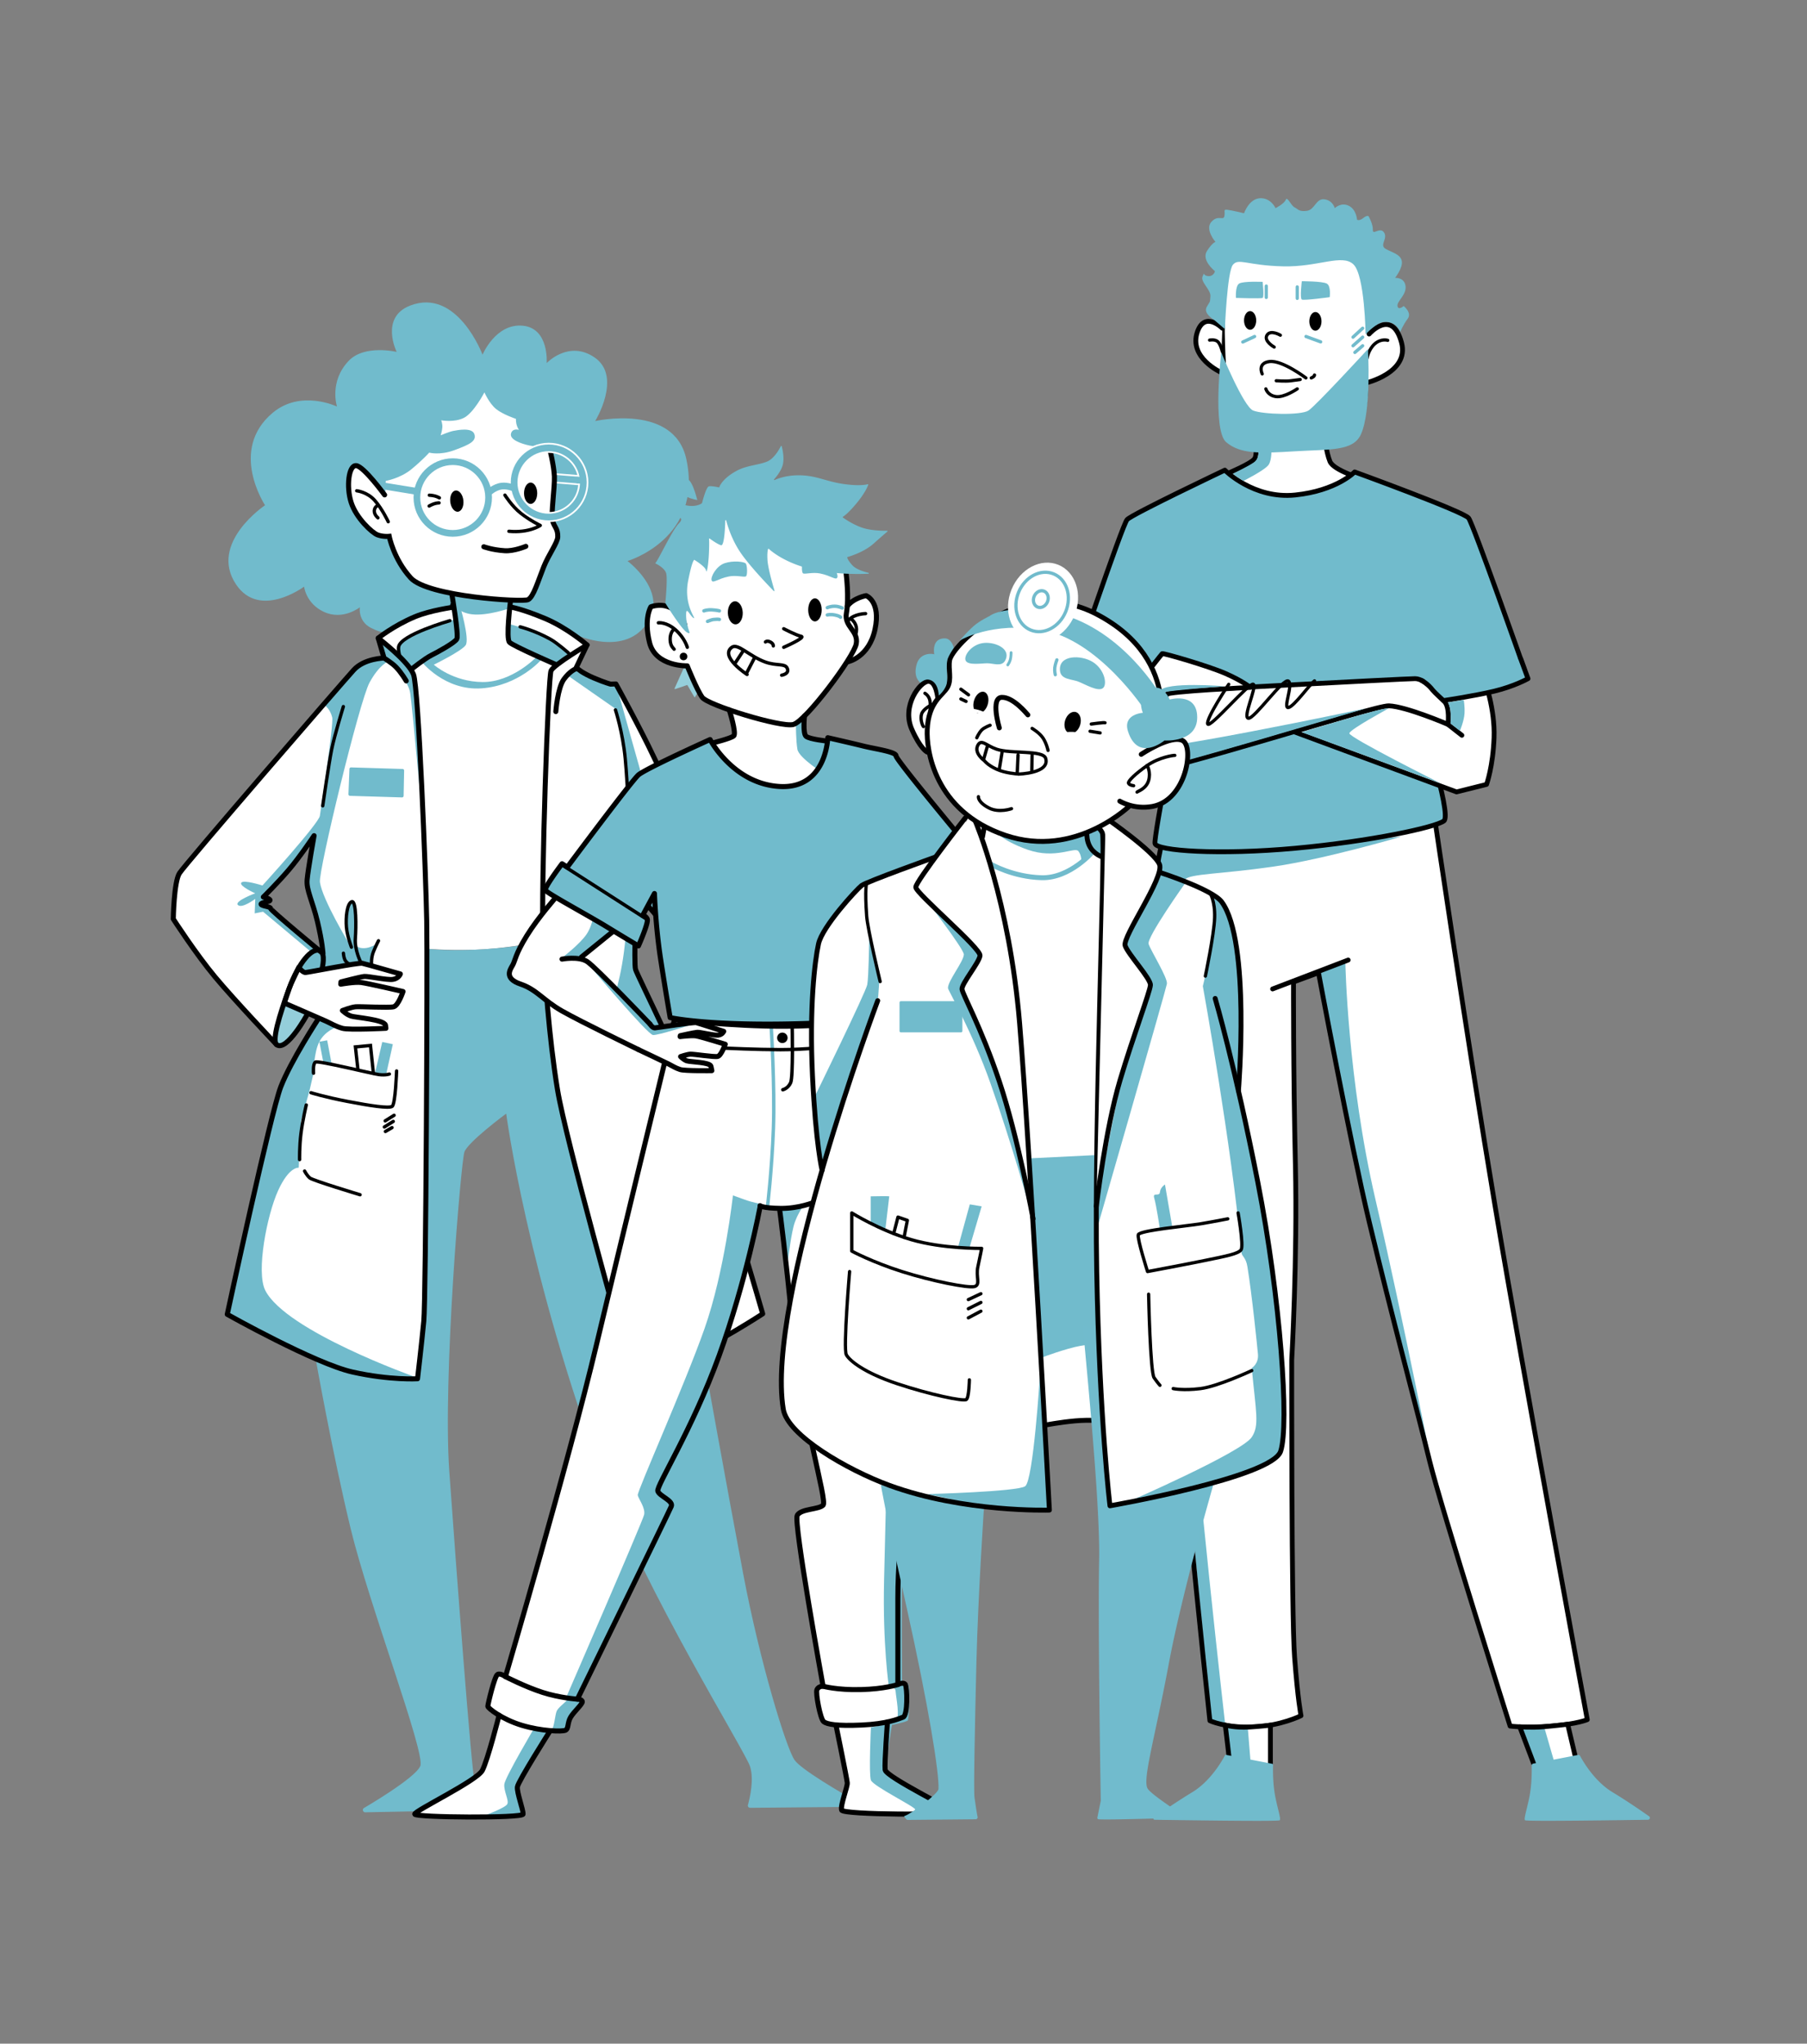 <svg id="Lager_2" xmlns="http://www.w3.org/2000/svg" viewBox="870 0 1000 1131">
  <rect x="870" y="0" width="1000" height="1131" fill="#808080" stroke="none"/>
  <defs>
    <style>
      .cls-2,.cls-4,.cls-5,.cls-6,.cls-7{stroke-width:0}.cls-8{fill:#71bbcd}.cls-11,.cls-12,.cls-13,.cls-15,.cls-16,.cls-19,.cls-20,.cls-21,.cls-24,.cls-26,.cls-27,.cls-28,.cls-29,.cls-30,.cls-33,.cls-34,.cls-9{stroke-linecap:round}.cls-11,.cls-12,.cls-13,.cls-15,.cls-19,.cls-20,.cls-21,.cls-26,.cls-27,.cls-28,.cls-29,.cls-33,.cls-34,.cls-9{fill:none}.cls-12,.cls-15,.cls-16,.cls-19,.cls-20,.cls-21,.cls-24,.cls-26,.cls-27,.cls-28,.cls-30,.cls-33,.cls-34,.cls-9{stroke-linejoin:round}.cls-11,.cls-12,.cls-13,.cls-15,.cls-16,.cls-21,.cls-24,.cls-26,.cls-27,.cls-28,.cls-29,.cls-30,.cls-33,.cls-9{stroke:#000}.cls-9{stroke-width:2.79px}.cls-19,.cls-20,.cls-34{stroke:#71bbcc}.cls-21,.cls-30{stroke-width:2.71px}.cls-2{fill:#000}.cls-11,.cls-13,.cls-29,.cls-8{stroke-miterlimit:10}.cls-11,.cls-26{stroke-width:2.78px}.cls-12,.cls-29{stroke-width:1.85px}.cls-4{fill:#94ceda}.cls-13{stroke-width:1.86px}.cls-5{fill:#95cfdb}.cls-15,.cls-19{stroke-width:1.81px}.cls-24,.cls-30,.cls-7{fill:#fff}.cls-16,.cls-24,.cls-27{stroke-width:2.66px}.cls-16,.cls-6{fill:#71bbcc}.cls-28{stroke-width:1.78px}.cls-8{stroke:#fff}.cls-20{stroke-width:1.81px}.cls-8{stroke-width:.93px}.cls-33,.cls-34{stroke-width:1.9px}</style>
  </defs>
  <path class="cls-7"
    d="m1040.11 560.3 5.55 3.24s-19.9 35.33-21.14 39.65c-1.23 4.32-10.65 42.59-10.65 42.59l-18.13 81.62s18.75 10.65 26.62 14.35 29.78 13.58 41.81 17.44 36.88 3.86 36.88 3.86l3.7-32.56.93-68.66.31-61.1.93-75.6s15.58 1.23 30.94.23c15.35-1 32.4-4.28 32.4-4.28s.23 2.2 2.08 29.28 4.63 38.88 5.79 49.3c1.16 10.41 11.57 49.07 19.67 79.38 8.1 30.32 17.13 63.18 18.28 67.12 1.16 3.93.08 8.72.08 8.72s29.32-4.78 38.11-7.33 36.57-20.6 36.57-20.6l-5.32-21.06s-17.36-58.55-24.92-81.85-37.8-84.4-38.88-86.71.46-43.36.46-43.36 8.18 8.64 19.75 23.76 25.15 27 28.85 27.62 4.47-1.23 11.88-4.47 7.25-12.03 10.65-28.24c3.39-16.2 8.02-20.06 8.02-20.06l5.4-1.39 1.39-4.32c1.39-4.78-1.23-8.95-1.54-14.81s-7.1-17.13-7.1-17.13l-25-23.61-14.2-1.39-6.48 27-3.39 1.08s-13.89-27-17.9-37.19c-4.01-10.18-21.14-41.51-21.14-41.51s-6.02-1.7-8.95-2.31c-2.93-.62-13.89-6.79-13.89-6.79l5.71-14.2s-16.05-10.49-21.29-12.96c-5.25-2.47-20.68-7.71-20.68-7.71l.77-3.39-15.58-.93-16.66-2.78-.15 7.25s-19.29 5.71-23.14 6.94c-3.86 1.23-17.74 9.87-17.74 9.87l2.62 11.11s-3.7 1.08-7.71 1.85-8.95 5.55-8.95 5.55-95.66 109.09-97.67 113.72-2.16 24.07-2.16 24.07 16.05 23.92 23.14 32.09c7.1 8.18 31.01 35.49 34.1 37.49 3.09 2.01 5.25-1.85 8.49-4.63s8.49-13.27 8.49-13.27Zm-20.29-58.21-5.32-1.66 5.44-2.39-3.59-1.62 27.08-32.17s-3.7 20.48-3.7 25c0 4.51 4.4 14.47 4.4 14.47l4.51 22.33.46.12-1.16.69-28.12-24.76Z" />
  <path class="cls-6"
    d="M1137.04 196.3s-14-37.34-40.12-27.16c-16.82 6.56-7.41 25.61-7.41 25.61s-17.79-4.25-26.54 4.94c-10.99 11.53-6.48 25.3-6.48 25.3s-19.93-9.56-35.49 3.39c-24.69 20.56-4.32 51.23-4.32 51.23s-31.36 20.95-16.05 43.82c13.08 19.53 37.65 1.23 37.65 1.23s1.01 9.24 10.8 13.89c10.65 5.05 20.06-2.47 20.06-2.47s-1.2 7.64 6.17 11.42c6.53 3.35 8.29 2.18 8.29 2.18l16.2-9.26 20.68-5.55s3.89 4.27 10.65 5.09c8.56 1.04 21.14-3.39 21.14-3.39l18.36 4.32 17.94 10.32s28.05 13.21 40.43-7.71c9.99-16.9-11.73-33.02-11.73-33.02s41.97-12.34 32.56-56.32c-6.65-31.07-50.45-21.14-50.45-21.14s15.1-24.58-.31-35.18c-14.35-9.87-26.54 3.09-26.54 3.09s1.49-19.31-13.27-20.68c-14.97-1.39-22.22 16.05-22.22 16.05" />
  <path class="cls-7"
    d="M1083.47 266.14s8.02-1.31 14.35-6.56 9.72-9.1 9.72-9.1 5.71 1.7 14.04-1.39 12.19-4.94 10.95-8.79c-1.23-3.86-9.1-2.31-11.57-1.85s-7.1 2.47-7.1 2.47.77-2.31.93-4.32c.15-2.01-.62-4.01-.62-4.01s7.25 1.39 12.65-1.39 11.26-14.04 11.26-14.04 2.62 6.02 6.33 9.1c3.7 3.09 11.11 5.55 11.11 5.55s-.08 1.12.27 2.85c.35 1.74 1.39 3.24 1.39 3.24s-3.59-1.16-4.4 2.08 5.32 5.55 10.3 6.6c4.98 1.04 10.88.12 10.88.12s3.01 11.11 3.24 17.24-1.97 20.83-1.04 24.42 3.24 5.9 2.89 9.03c-.35 3.12-7.17 12.15-8.56 15.62s-4.86 17.59-7.87 19.09-55.43-1.62-64.92-12.03-11.92-23.03-11.92-23.03-3.47.35-6.48-.81-11.8-9.26-14.58-17.94-1.39-20.71 2.78-20.37c4.17.35 15.74 16.2 15.74 16.2z" />
  <path class="cls-6" d="m1100.17 273.79.61-3.73-22.85-3.71 1.47 4.05z" />
  <path class="cls-29" d="M1084.85 288.74s-3.21-6.91-7.41-11.73c-4.17-4.78-10.03-5.4-10.03-5.4" />
  <path class="cls-29" d="M1079.15 286.58s-2.08-1.62-2.01-3.86 2.01-3.09 2.01-3.09" />
  <path class="cls-12"
    d="M1149.43 274.01s3.87 6.17 8.68 9.95c5.44 4.28 10.88 6.83 10.88 6.83s-6.13 4.28-17.36 3.24" />
  <path class="cls-6"
    d="M1098.86 275.34c0-11.96 9.73-21.7 21.7-21.7 11.96 0 21.7 9.73 21.7 21.7s-9.73 21.7-21.7 21.7c-11.96 0-21.7-9.73-21.7-21.7m3.7 0c0 9.92 8.07 17.99 17.99 17.99s17.99-8.07 17.99-17.99-8.07-17.99-17.99-17.99-17.99 8.07-17.99 17.99" />
  <path class="cls-11" d="M1161 302.36s-6.48 2.77-11.69 2.43c-7.06-.46-11.57-2.2-11.57-2.2" />
  <ellipse class="cls-2" cx="1122.8" cy="277.37" rx="3.65" ry="5.9"
    transform="rotate(-6.28 1122.395 277.32)" />
  <ellipse class="cls-2" cx="1163.65" cy="272.97" rx="3.65" ry="5.9" />
  <path class="cls-29" d="M1113.15 275.52s-1.06-.63-2.43-1c-1.43-.39-3.12-.46-3.12-.46" />
  <path class="cls-6"
    d="M1150.12 616.31s-21.29 15.74-23.14 21.29-12.03 124.98-8.33 176.82 12.27 166.18 14.12 172.66c1.27 4.43 3.62 9.51 4.97 12.28.5 1.02-.15 2.22-1.28 2.36l-64.18 1.25c-1.25.16-1.98-1.36-1.08-2.24 0 0 28.62-16.59 31.4-23.38 2.93-7.16-28.39-89.34-38.57-131.46s-19.44-94.43-19.44-94.43 12.15 6.71 26.04 9.26 31.24 2.43 31.24 2.43 3.59-26.73 3.93-34.48c.35-7.75 1.12-203.55 1.12-203.55s11.03 1.5 30.94.23c19.9-1.27 32.4-4.28 32.4-4.28s4.24 60.83 7.17 77.34 23.84 99.13 30.78 123.44c6.94 24.3 8.56 27.77 7.87 30.55s.08 2.47.08 2.47 19.36-1.31 28.85-3.86 13.42-4.86 13.42-4.86 13.58 75.68 22.84 124.75 23.76 96.28 28.39 103.07c3.61 5.3 25.65 18.12 35.15 23.49 1.18.67.71 2.46-.64 2.48l-59.06.55c-.83 0-1.43-.77-1.21-1.57 1.09-3.95 3.54-14.42 1.08-21.56-3.09-8.95-58-97.23-80.85-158.61-42.28-113.56-54-202.43-54-202.43Z" />
  <path class="cls-29" d="M1112.96 278.3s-1.23.04-2.59.46-2.88 1.29-2.88 1.29" />
  <path class="cls-8" d="m1176.634 266.94.375-4.615 15.658 1.273-.375 4.615z" />
  <path class="cls-11"
    d="M1173.96 247.39s2.62 10.18 2.85 16.32-1.97 20.83-1.04 24.42 3.05 4.4 2.89 9.03c-.1 3.14-5.13 9.95-7.71 16.43-3.26 8.17-5.71 16.78-8.72 18.28s-55.43-1.62-64.92-12.03-11.92-23.03-11.92-23.03-3.47.35-6.48-.81-11.8-9.26-14.58-17.94-1.39-20.71 2.78-20.37c4.17.35 15.74 16.2 15.74 16.2" />
  <path class="cls-8"
    d="M1152.2 267c0-11.84 9.63-21.47 21.47-21.47s21.47 9.63 21.47 21.47-9.63 21.47-21.47 21.47-21.47-9.63-21.47-21.47Zm4.63 0c0 9.28 7.55 16.84 16.84 16.84s16.84-7.55 16.84-16.84c0-9.28-7.55-16.84-16.84-16.84-9.28 0-16.84 7.55-16.84 16.84Z" />
  <path class="cls-6"
    d="M1176.5 368.2s-23.61-10.34-24.53-12.73c-.93-2.39-.69-10.18-.69-10.18s11.57 2.55 20.37 7.64c8.79 5.09 13.19 9.26 13.19 9.26l-8.33 6.02Zm-34.82-94.25s2.84-2.66 6.13-3.09c2.97-.38 6.46 1.21 6.5 1.23l1.58-3.35c-.18-.08-4.47-2.08-8.55-1.55-4.51.58-8.07 3.94-8.22 4.09zm47.62-10.16 2.24.16.01 3.72-2.46-.18z" />
  <path class="cls-6"
    d="M1166.78 363.69s-13.31 13.89-29.74 13.77-26.96-9.6-26.96-9.6 15.16-7.41 17.59-10.76-3.24-22.22-3.24-22.22l-3.24-.69s3.01 16.78 1.62 19.44-19.67 12.38-19.67 12.38 12.85 16.43 33.44 14.93c20.6-1.5 32.98-15.85 32.98-15.85l-2.78-1.39Z" />
  <path class="cls-6"
    d="M1121.88 342.74s2.31 8.79.93 10.88c-1.39 2.08-25 16.66-25 16.66s-9.95-8.79-6.71-13.66c3.24-4.86 30.78-13.89 30.78-13.89Z" />
  <path class="cls-6"
    d="M1001.69 500.86c2.16 2.16 9.57-3.39 9.57-3.39l-.31 8.02 4.63-.93 26.54 22.22-8.02 9.57 4.01 2.47 27.46-5.25 10.03.31-.15-4.01 3.39-7.71s-3.07 2.01-6.08 2.47c-3.76.58-5.5-1.08-5.5-1.08l-.81-20.91-1.56-3.7-3.53 5.55 2.04 18.13s-14.97-24.69-16.36-34.41c-.88-6.18 21.91-100.29 27.46-110.47s10.49-11.73 10.49-11.73 10.8 9.57 12.03 17.59 7.25 75.3 7.25 75.3l-4.17-83.01-3.7-7.1-16.05-13.89 1.23 9.57-13.27 3.7-18.52 22.22s2.89 1.93 4.05 6.6c.92 3.71-6.21 50.18-6.83 54.5s-31.78 38.57-31.78 38.57-10.49-3.39-11.73-1.54c-1.23 1.85 7.71 5.86 7.71 5.86s-11.73 4.32-9.57 6.48Zm14.97.19.77-4.94 24.46-29.47 1.08 1.08-4.4 20.6 8.18 31.48.46 6.17zm39.34 67.43s-6.17 2.16-9.26 8.02-3.24 17.44-3.24 17.44l-2.31 10.03-4.71 16.51-1.16 25.77s-5.25-.93-11.42 12.65-12.28 45.01-7.1 55.24c11.42 22.53 82.7 47.83 82.7 47.83s-34.25 1.85-66.66-15.43c-24.36-12.99-37.11-19.13-37.11-19.13s22.6-106.77 29.62-125.9c6.34-17.28 21.68-36.72 21.68-36.72l8.95 3.7Z" />
  <path class="cls-6"
    d="M1093.64 426.47c-.05 2.84-.22 11.23-.28 13.98-.01.49-.42.88-.91.86l-28.76-.87a.886.886 0 0 1-.86-.92l.55-13.97c.02-.49.43-.86.91-.85l28.5.87c.48.01.87.41.86.9Zm-9.94 168.08 3.7-16.66-5.86-1.24-4.09 17.59zm-30.17-5.78-2.47-13.04-4.32.77 2.16 11.26z" />
  <path class="cls-4"
    d="m1039.26 561.46-11.11-5.79s-8.64 19.13-5.01 22.53c3.63 3.39 16.12-16.74 16.12-16.74" />
  <path class="cls-6"
    d="m1184.07 373.76 26.23 18.28s3.78 14.89 6.25 32.17 1.47 72.36-.39 94.58c-1.85 22.22-7.41 36.41-7.41 36.41s13.58 7.41 24.69 22.84 25.92 42.59 25.92 42.59l-37.65-84.09.46-42.59s37.49 49.22 46.91 50.61c9.41 1.39 13.58-3.7 13.58-3.7s-1.7 2.01-10.34-3.55-46.29-69.74-46.29-69.74 1.23-12.96 0-35.18l-13.89-49.37-1.85-3.01-4.4-.69-16.9-8.1-4.94 2.55Z" />
  <path class="cls-4"
    d="m1274.48 431.31-6.09 23.45s-6.48 5.32-7.87 11.8-.69 14.58-3.01 14.58c-2.31 0-4.4-2.55-5.55-1.85s-.69 9.26-2.31 9.95-3.24-26.85-3.24-26.85l4.4-.69.69-5.09 3.47-1.16 3.47-25.23 16.05 1.08Zm26.08 26s15.02 26.67 6.17 33.87c-2.47 2.01-12.65-8.41-12.65-8.41z" />
  <path class="cls-11"
    d="M1120.03 328.63s3.93 22.91 2.78 25c-1.16 2.08-10.41 7.17-14.12 9.03-3.7 1.85-10.88 7.64-10.88 7.64m54.63-37.05s-2.55 20.14-.46 22.22c2.08 2.08 25.61 12.27 25.61 12.27" />
  <path class="cls-26"
    d="M1177.59 393.81s.99-13.15 4.47-17.9c3.39-4.63 6.48-5.71 6.48-5.71l6.33-13.27s-11-9.51-23.3-14.66c-13.27-5.55-19.13-6.33-19.13-6.33" />
  <path class="cls-26"
    d="M1194.87 356.94s-18.21 10.8-19.9 14.2-5.55 118.73-4.47 147.27c.78 20.67 3.39 56.55 8.02 84.63s35.8 138.56 36.72 142.57c.93 4.01.93 9.26.93 9.26s24.07-1.85 36.72-6.17 39.19-21.6 39.19-21.6-21.6-74.68-31.48-103.07c-9.87-28.39-37.8-83.94-38.88-87.48-1.08-3.55.46-42.12.46-42.59 0 0 10.91 12.32 21.76 25.46 9.44 11.43 18.44 23.81 25.15 25.15 6.94 1.39 11.57-3.09 11.57-3.09s4.47-1.08 7.41-5.09c2.89-3.96 7.64-37.88 11.26-41.51 2.62-2.62 6.33-4.17 6.33-4.17" />
  <path class="cls-12" d="M1157.84 346.91s7.94 1.95 16.66 6.79c3.91 2.17 10.09 7.66 10.09 7.66" />
  <path class="cls-26"
    d="m1120.5 334.87.46 1.16s-12.83 1.72-21.41 5.32c-11.84 4.98-20.25 11.8-20.25 11.8s16.66 12.73 19.52 20.06c2.85 7.33 6.87 111.86 7.33 136.4.46 24.53-.46 209.22-1.62 221.49s-3.47 31.94-3.47 31.94-15.04.93-35.87-3.7-69.43-31.94-69.43-31.94 24.07-111.55 29.62-125.9 20.83-37.72 20.83-37.72" />
  <path class="cls-12" d="M1118.95 343.51s-27.32 7.78-28.35 14.47c-.31 2.01.58 4.98.58 4.98" />
  <path class="cls-26"
    d="m1079.3 353.16 3.24 11.03s4.34 2.67 6.56 4.94c3.09 3.16 5.71 7.71 5.71 7.71m-12.27-12.65s-10.95.15-16.82 6.63c-7.65 8.45-93.35 107.54-96.43 112.48-3.09 4.94-3.39 25.3-3.39 25.3s12.34 19.13 23.14 32.09 33.94 37.34 33.94 37.34" />
  <path class="cls-26"
    d="M1048.29 535.92s2.01-8.18-1.08-9.72c-4.46-2.23-11.89 6.38-17.28 21.14-5.32 14.57-9.65 28.82-6.79 30.86 5.58 3.98 16.97-16.97 16.97-16.97" />
  <path class="cls-26"
    d="M1043.81 462.48s-7.71 11.57-14.04 18.98-14.04 14.97-14.04 14.97 4.01.93 3.7 1.85-5.25 1.08-4.94 2.16 5.25 1.23 5.25 2.31 29.01 25 29.01 25-.31-6.17-3.09-17.74-6.17-17.44-5.71-22.99 3.86-24.53 3.86-24.53Z" />
  <path class="cls-29"
    d="M1060.01 391.04s-4.94 16.05-6.48 23.76-4.94 31.17-4.94 31.17m27.01 87.94s-.31-3.86 1.08-7.25 2.78-6.02 2.78-6.02m-9.88 11.73s-3.39-6.63-2.93-12.96.62-21.29-2.01-20.37c-2.62.93-3.39 8.79-2.93 14.04s2.78 11.11 2.78 11.11m-.74 9.67s-2.22-1.12-2.93-2.78c-.68-1.56-.77-3.55-.77-3.55" />
  <path class="cls-26"
    d="M1035.38 535.36s2.03 2.95 3.76 2.84c1.74-.12 29.28-5.55 31.36-5.09s21.06 5.9 21.06 5.9-.93 2.55-4.17 3.01-13.66-1.85-15.85-1.62c-2.2.23-12.85 3.01-12.85 3.01l-.12 1.27s7.75-1.39 11.34-.93 23.14 4.98 23.14 4.98-2.55 7.75-5.21 8.45c-2.66.69-18.52-.23-21.06 0s-7.29 2.08-7.29 2.08 2.26 2.26 4.8 3.07 18.34 1.91 19.04 5.03c.15.67.23 1.74.23 1.74s-20.37 1.04-24.07 0-6.25-2.66-9.03-3.93-23.14-10.07-23.14-10.07 2.62-8.25 3.82-10.88c.97-2.13 4.22-8.85 4.22-8.85Z" />
  <path class="cls-29"
    d="M1089.48 592.7s-.62 18.36-2.47 19.6c-1.85 1.23-12.03-.31-24.84-2.78s-20.06-4.78-20.06-4.78" />
  <path class="cls-29"
    d="M1085.47 594.4s-2.01.77-5.71.31-33.64-7.87-35.18-6.94-1.08 6.17-1.08 6.17m-4.01 17.58s-2.01 8.33-2.93 15.74c-.93 7.41-.77 14.5-.77 14.5m2.78 6.33s1.23 2.47 2.93 3.86 27.77 9.26 27.77 9.26m18.82-43.98-4.93 3.09m4.47.31-4.94 3.08m4.25.35-3.65 2.14" />
  <path class="cls-29" d="m1076.64 593.97-1.62-15.39-8.33.81 1.38 12.5" />
  <path class="cls-26"
    d="M1189.62 370.05s2.47 2.39 9.03 5.17 9.26 3.39 9.26 3.39l2.93-.08s13.35 24.22 20.91 40.27c5.24 11.12 18.48 37.57 18.48 37.57l-.12 4.17s-.93.23-2.31 1.77.31 16.2.31 16.66m4.77-11.4s-2.93-8.79-2.31-10.18 1.39.93 2.78.31 6.02-27.16 6.02-27.16.93-1.23 8.02-.46c5.36.58 6.33 1.54 6.33 1.54" />
  <path class="cls-26"
    d="M1299.48 454.92s6.94 11.73 8.33 22.37c1.16 8.88-.31 12.96-2.16 13.42s-23.14-16.66-32.56-29.32c-12.71-17.09-13.73-30.86-13.73-30.86" />
  <path class="cls-29" d="M1210.6 392.89s4.01 12.34 5.4 26.85c1.39 14.5 2.78 48.14 2.78 48.14" />
  <path class="cls-7"
    d="M1599.67 538.35s17.67 94.38 28 137.62c12.1 50.66 27.59 108.39 33.52 132.72s44.5 146.56 44.5 146.56 8.9 1.19 23.14 0 19.58-3.56 19.58-3.56-35.6-192.25-51.03-284.22-33.82-217.17-33.82-217.17-41.26 8.61-77.76 9.6c-38.05 1.03-70.58 0-70.58 0s-13.65 24.23-5.93 154.17c7.71 129.95 30.26 338.21 30.26 338.21s8.31 4.02 23.73 3.49c15.43-.53 26.7-6.26 26.7-6.26s-1.78-8.7-3.56-32.44c-1.78-23.73-1.58-164.36-1.58-164.36s3.21-56.42 2.03-108.04c-1.19-51.62-1.04-101.21-1.04-101.21z" />
  <path class="cls-24"
    d="M1549.13 147.09c-5 20.62-2.07 67.74 1.1 83.37 3 14.83 14.92 16.91 35.1 15.72 20.17-1.19 31.87.03 35.6-6.72 5.14-9.3 4.86-27.49 4.86-27.49s24.28-5.64 19.83-22.3c-5.19-19.43-17.96-4.8-17.96-4.8s-.78-37.27-8.11-41.14c-8.47-4.47-23.43 1.95-38.37 1.78-17.01-.2-30.22-5.95-32.04 1.58Z" />
  <path d="M1545.63 206.03s-17.95-8.11-13-22.36c4.11-11.83 13.82-2.02 13.82-2.02"
    style="stroke-linecap:round;stroke:#000;stroke-miterlimit:10;fill:#fff;stroke-width:2.66px" />
  <path
    d="M1626.52 198.25s.79-4.94 4.35-8.01 7.12-1.88 7.12-1.88m-98.6-.13s2.89-.59 4.47.79 2.58 5.57 2.58 5.57"
    style="stroke-linecap:round;fill:none;stroke:#000;stroke-miterlimit:10;stroke-width:1.78px" />
  <path class="cls-28"
    d="M1568.52 206.94s-2.95-6 4.06-6.86 20.12 9.08 20.12 9.08m-22.17 6.04s.92 3.6 5.54 4.28c4.61.69 11.84-4.28 11.84-4.28m-11.64-4.49s5.08.39 7.82.04c3.35-.43 5.44-.72 5.44-.72m6.12-.87s1.8-.69 1.8-1.63m-22.3-15.44s-5.93-3.31-4.01-6.58c1.93-3.26 7.42 0 7.42 0" />
  <path class="cls-20" d="m1592.75 186.23 8.11 2.97m-36.57-2.97-6.52 3.04" />
  <path class="cls-6"
    d="M1590.43 155.62s-1.2 9.5 0 10.15 15.44-1.31 15.44-1.31.82-6.22-1.64-7.53-13.81-1.31-13.81-1.31Z" />
  <path
    style="stroke-linecap:round;fill:none;stroke-linejoin:round;stroke:#71bbcc;stroke-width:1.78px"
    d="M1587.9 165.13v-6.35" />
  <path class="cls-6"
    d="M1568.74 155.99s.95 8.41 0 8.89-14.76 0-14.76 0-.48-6.51 1.75-7.94c2.22-1.43 13.02-.95 13.02-.95Z" />
  <path class="cls-20" d="M1570.76 164.6v-6.28" />
  <ellipse class="cls-2" cx="1597.95" cy="177.84" rx="3.37" ry="5.17" />
  <ellipse class="cls-2" cx="1561.82" cy="177.34" rx="3.37" ry="5.17" />
  <path class="cls-6"
    d="M1645.38 463.06s-42.26 12.46-71.12 16.61-46.07 3.86-48.44 7.12-6.23 150.42 0 239.57 22.25 228.37 22.25 228.37l-7.92-3.24-24.72-257.91s-7.45-98.07-8.51-130.84c-1.13-35.01 5.74-92.96 5.74-92.96l48.06 1.63 84.65-8.36Zm-86.93-345.04s2.75-8.01 8.83-8.31 8.6 5.49 8.6 5.49 4.75-2.37 5.64-4.6 2.82 3.12 4.9 4.15c2.08 1.04 2.37 2.52 6.82 1.93s4.97-6.97 9.68-6.38 5.75 4.9 5.75 4.9 3.41-3.42 7.71-1.34 4.6 7.72 4.6 7.72 1.19.89 3.41-.89c2.23-1.78 2.97-1.04 2.97-1.04s2.52 4.3 2.37 7.57c-.15 3.26 4.01-1.93 6.23 1.48 2.23 3.41-2.82 6.97.89 9.05s8.16 2.97 8.9 6.68-3.71 9.35-3.71 9.35 5.19-.4 5.79 4.55c.59 4.94-4.9 8.36-4.45 11.03s3.41 0 3.41 0 4.75 3.71 2.23 7.05-4.15 7.29-4.15 7.29-1.95-6.09-8.95-5.53c-4.4.35-10.19 6.92-10.19 6.92s-.45-32.63-6.68-38.72c-6.23-6.08-19.43 1.48-38.86 1.04-20.03-.46-24.69-4.75-27.89-.89s-4.45 35.6-4.45 35.6l-6.08-5.19s-5.93-3.41-4.01-6.97c1.93-3.56 1.8-1.87 2.1-6.03.26-3.61-5.8-8.06-4.32-11.03s-.45-.74 2.67-.15 4.45-2.52 4.01-2.82-7.42-6.08-4.3-10.98 4.75-5.04 4.75-5.04-6.05-6.97-2.28-11.13c3.76-4.15 6.58-.45 7.18-3.12s-.89-3.86 1.63-3.56 9.26 1.93 9.26 1.93Z" />
  <path class="cls-20" d="m1618.76 186.59 5.34-4.93m-5.34 9.69 5.34-4.76m-4.3 8.45 4.3-3.69" />
  <path class="cls-24"
    d="M1623.99 265.02s-15.92-4.6-17.99-9.64c-2.08-5.04-3.08-14.24-3.08-14.24h-38.63s1.9 10.09 0 12.76-14.66 8.01-14.66 8.01 4.45 31.15 5.93 31.15 65.86-2.67 65.86-2.67z" />
  <path class="cls-6"
    d="M1614.53 532.93s1.19 64.23 16.61 130.69c15.43 66.46 32.87 155.56 32.87 155.56l-38.81-153.86-25.53-126.97zm-68.68-337.89s12.29 29.98 17.63 32.15c5.34 2.18 26.5 2.77 30.66 0 4.15-2.77 32.87-34 32.87-34s2.14 34.2-3.92 47.29c-4.32 9.33-17.1 8.11-36.66 9.29-19.56 1.19-29.87 1.55-37.78-4.98s-2.79-49.76-2.79-49.76Z" />
  <path class="cls-27"
    d="M1599.67 538.35s17.67 94.38 28 137.62c12.1 50.66 27.59 108.39 33.52 132.72s44.5 146.56 44.5 146.56 8.9 1.19 23.14 0 19.58-3.56 19.58-3.56-35.6-192.25-51.03-284.22-33.82-217.17-33.82-217.17-41.26 8.61-77.76 9.6c-38.05 1.03-70.58 0-70.58 0s-13.65 24.23-5.93 154.17c7.71 129.95 30.26 338.21 30.26 338.21s8.31 4.02 23.73 3.49c15.43-.53 26.7-6.26 26.7-6.26s-1.78-8.7-3.56-32.44c-1.78-23.73-1.58-164.36-1.58-164.36s3.21-56.42 2.03-108.04c-1.19-51.62-1.04-101.21-1.04-101.21z" />
  <path class="cls-16"
    d="M1547.85 260.21s15.91 16.12 38.9 13.74c22.99-2.37 32.93-12.76 32.93-12.76s60.37 21.95 63.04 25.51 30.85 83.66 30.85 83.66l-59.04 21.66s19.28 58.74 14.54 62.3c-4.75 3.56-40.35 11.27-82.33 15.13s-76.99 1.48-77.58-2.67 13.05-74.17 13.05-74.17-23.44-.89-36.79-3.86-24.62-8.01-24.03-10.09 29.67-88.11 32.34-91.08 54.11-27.39 54.11-27.39Z" />
  <path class="cls-24" d="m1574.26 547.31 41.83-16" />
  <path class="cls-7" d="M1560.43 955.82h12.06l1.38 21.28s-13.94-2.77-14.04-3.17.59-18.12.59-18.12Z" />
  <path class="cls-6" d="m1560.57 956.73 1.54 18.79-11.86-2.39-2.05-17.31z" />
  <path class="cls-7"
    d="m1723.7 955.69 14.35-.66 4.14 18.61s-15.87 1.98-15.97 1.58-2.52-19.54-2.52-19.54Z" />
  <path class="cls-6" d="m1724.59 955.9 6.59 22.79-11.86-2.4-7.53-20.79z" />
  <path class="cls-27"
    d="M1550.82 978.98c0-1.58-2.75-24.24-2.75-24.24s5.5 1.53 13.03 1.08 11.96-1.08 11.96-1.08v26.22zm171.68 7.12c-.4-1.19-11.47-30.45-11.47-30.45s6.27.59 13.05 0 13.48-1.41 13.48-1.41l6.3 26.72z" />
  <path class="cls-6"
    d="M1508.58 1005.88c-.53.38-.27 1.21.38 1.22 11.42.18 67.02 1.03 69.15.32 1.16-.39-1.62-7.91-2.77-15.46-1.01-6.6-.88-13.22-.81-15.17a.67.67 0 0 0-.55-.68l-25.41-4.91a.664.664 0 0 0-.72.34c-1.25 2.4-7.74 14.07-17.99 20.28-8.85 5.36-17.69 11.52-21.27 14.06Zm274.02-.71c.84.59.44 1.91-.59 1.93-13.62.21-65.91.99-67.97.3-1.16-.39 1.62-7.91 2.77-15.46.96-6.27.89-12.56.82-14.85-.01-.52.35-.97.86-1.07l24.81-4.79c.46-.09.91.12 1.13.53 1.53 2.86 7.92 14.01 17.86 20.03 8.13 4.92 16.26 10.53 20.3 13.38Z" />
  <path class="cls-24"
    d="M1691.47 375.58c.3 1.78 5.93 16.71 5.34 32.73s-4.15 25.81-4.15 25.81l-16.61 4.15-139.44-51.62 154.87-11.08Z" />
  <path class="cls-24"
    d="M1476.97 384.28s-6.65 36.79-5.04 40.65c.56 1.35 7.16 7.75 14.54 6.53 38-6.27 143.99-41.17 152.15-40.84 9.74.4 32.69 10.28 32.69 10.28s1.19-9.49-1.98-12.66c-3.16-3.16-10.28-12.66-16.22-12.66s-137.26 7.12-137.26 7.12l-38.86 1.58Z" />
  <path class="cls-6"
    d="M1478.1 385.22s-6.47 35.63-4.94 39.3c.54 1.29 6.96 6.81 13.99 5.65 17.88-2.95 47.54-11.4 77.44-20.09 30.67-8.92 61.36-18.05 61.36-18.05s-126.36 26.89-132.35 22.44c-4.54-3.37 6.41-29.76 6.41-29.76l-21.91.5Z" />
  <path class="cls-24"
    d="M1513.17 361.74c.89-.3 25.51 6.82 35.01 10.98 9.49 4.15 13.73 7.71 13.73 7.71s-46.06 2.27-46.36 3.86c-1.09 5.79-7.71 16.87-10.98 18.37-3.26 1.5-8.6 0-8.6 0s3.86-20.15 5.34-24.31 11.87-16.61 11.87-16.61Z" />
  <path d="m1500.66 380.54-3.81 11.06s-16.61-1.78-22.35-3.76-14.04-7.52-14.04-7.52l6.92-19.39"
    style="stroke-linecap:round;stroke-linejoin:round;stroke:#000;fill:#95cfdb;stroke-width:2.66px" />
  <path class="cls-24" d="m1679.01 406.93-7.71-6.03" />
  <path class="cls-16"
    d="M1656.77 376.6s3.15 1.51 6.12 5.37c.98 1.28 5.92 5.74 5.92 5.74s16.82-2.49 28.05-5.18 18.75-6.95 18.75-6.95l-4.05-10.98" />
  <path class="cls-28"
    d="M1549.99 378.71s-12.66 18.99-11.67 21.95 23.34-23.54 25.32-21.95-6.13 18.39-2.77 18.79 19.38-22.55 22.15-20.57-3.16 15.23 0 14.64 11.47-12.5 14.44-14.76" />
  <path class="cls-6"
    d="M1499.22 401.85s9.69-13.82 12.56-19.32 36-2.73 36-2.73-29.82 2.23-32.63 3.16c-.81.27-1.05 1.98-1.76 3.98-.72 2.05-1.91 4.41-3.49 7.22-1.73 3.08-5.58 7.66-5.83 7.69-3.09.39-4.85 0-4.85 0m139.34-9.84s-21.4 11.57-21.83 13.8c-.42 2.23 50.6 27.74 50.6 27.74l-76.99-28.33s28.28-8.44 32.78-9.64c3.86-1.03 7.99-2.23 10.87-2.86 2.93-.64 4.56-.7 4.56-.7Zm41.46-4.68s.67 3.41.45 7.49-2.55 9.65-2.55 9.65l-5.16-4.01s.3-2.97 0-6.3c-.3-3.34-1.45-5.41-1.45-5.41l8.72-1.41Zm-106.44-139.66s.45 6.53-1.48 9.49-13.97 8.99-13.97 8.99-2.44-1.42-3.88-2.46c-1.43-1.04-1.98-1.48-1.98-1.48s8.78-4.41 10.33-5.49c1.32-.91 3.56-1.51 3.9-6.32.35-4.81 7.07-2.73 7.07-2.73Z" />
  <path class="cls-7"
    d="M1098.52 1004.05c-.38 1.17 12.53 2.49 30.5 2.49 17.96 0 31.11-2.25 31.11-2.25l-3.12-15.95 17.9-29.48s8.63-.54 9.33-.88c.69-.33.85-4.57 1.63-6.74.77-2.18 6.92-8.64 7.15-9.49s-2.25-1.39-2.25-1.39 51.49-108.36 51.49-108.52-9.02-5.61-9.02-5.61 24.74-49.16 30.95-63.31c6.23-14.16 26.42-95.67 26.42-95.67l11.38 1.51s7.17 82.95 8.43 88.71c1.27 5.75 17.24 73.42 15.06 75.54s-12.76 1.77-14.94 4.73c-1.62 2.22 7.75 62.28 14.83 94.84.44 2.01-3.18.44-3.41 2.96-.43 4.44 2.19 12.99 2.64 15.03.68 3.1 9.27 5.24 9.27 5.24l6.23 31.89-4.2 14.94h58.97l-35.06-23.21s-.97-21.01 1.77-26.47c.84-1.68 6.19-.18 8.19-2.66 2.95-3.64 2.72-12.89 1.46-17.46-.94-3.42-4.47.94-4.36-.57 1.5-21.91.04-41.75.09-54.58.09-26.13 10.7-116.05 15.88-176.3s-17.34-117.94-17.34-117.94l10.69-11.11 47.21-27.89 13.17-16.17 7.15-1.88 1.21-6.43-27.86-36.77s-57.52-50.4-83.33-69.69c-5.93-4.44-17.61-6.29-18.08-6.58-2.58-1.52-.73-9.75-.73-9.75s5.31-6.34 10.68-12.78c5.36-6.43 12.44-18.21 12.44-18.21s5.65 2.63 12.61-8.77c6.96-11.41 3.89-25.18-.48-27.77-4.35-2.58-11.2 4.18-11.2 4.18s.04-6.13.08-9.76-1.63-10.58-1.63-10.58l-61.32-34.54-26.6 24.73-1.95 31.35s-16.02-2.11-18.12-.09-2.41 19.29.55 24.86c2.95 5.56 19.44 9.6 19.44 9.6s7.86 16.49 9.19 17.89c1.32 1.4 16.49 7.15 16.49 7.15s2.25 10.89 2.1 12.84c-.16 1.94-12.55 4.78-12.55 4.78l-87.24 83.17s-7.57 9.33-10.94 13.37c-3.38 4.05-11.45 19.45-11.52 19.61-.05.16-3.94 8.81-3.89 12.23s10.63 6.39 10.63 6.39l14.06 10.83 61.24 29.71-41.86 176.97-45.41 161.52s-3.41-.46-4.58-.23-6 18.12-6.07 19.13 5.98 4.97 5.98 4.97-6.96 27.39-9.02 30.26c-2.06 2.86-37.11 22.87-37.5 24.04Zm248.14-449.9 21.47-65.04 19.11 18.54 12.47 11.02-33.85 38.34-19.19-2.85Zm-105.01 12.56-9.31 2.16-35.02-36.35-4.67-2.22 17.11-13.81 24.27-27.69 12.6 67.05z" />
  <path class="cls-6"
    d="M1326.02 428.19s-13.9-8.71-14.73-13.48-.83-13.59-.83-13.59l4.47-3.94 1.13 10.31 17.69 6.02zm-74.8 139.33s-16.88 5.44-19.83 5.29c-2.96-.16-34.12-37.18-34.12-37.18l35.05 32.32zm-51.73-65.9s-1.04 9.65-4.77 15.25-13.28 12.84-13.28 12.84h9.44l22.19-17.61-13.59-10.47Z" />
  <path class="cls-5" d="m1393.95 497.36 13.85 18.67-8.1 1.46-15.4-12.19z" />
  <path class="cls-5"
    d="M1403.08 487.53s24.37 16 25.72 29.44c.53 5.26-2.93 9.46-9.44 16.33-7.36 7.78-48.12 36.71-50.61 40.06s-9.72 13.05-9.72 13.05l18.75-14.01 48.94-31.9 9.86-12.22 7.15-1.88 1.21-6.43-31.8-42.83z" />
  <path class="cls-6"
    d="M1313.68 668.76s-1.97 2.64-3.84 7.72-3.73 20.53-3.73 20.53l-4.56-29.04zm-38.07-7.22s-4.56 42.11-15.76 73.84c-11.2 31.74-37.34 90.02-36.92 92.1.41 2.07 4.36 7.05 3.53 10.79-.83 3.73-42.73 100.19-42.73 100.19s1.35.83 0 2.49-4.87 4.04-5.7 6.12c-.83 2.07-1.35 8.58-2.49 9.75s-9.44-1.24-9.44-1.24-16.59 28-17.01 31.84c-.41 3.84 2.7 8.92 1.66 10.99s-12.03 6.12-12.03 6.12l19.39-.73-2.8-14.31 19.08-30.39 8.5-.41s1.45-8.76 3.58-10.79c2.13-2.02 5.91-5.7 4.93-6.43s-2.33-2.39-2.23-2.54 52.18-103.84 51.8-105.89-8.71-7.34-7.57-8.66 31.04-62.04 37.6-82.77 19.61-75.44 19.61-75.44-4.01-.62-8.68-2.33-6.33-2.28-6.33-2.28Zm70.51-68.74s18.95 37.91 17.8 87.07-3.82 159.3-4.67 194.77c-.84 35.47 2.68 59.12 2.68 59.12s3.53-.89 3.73 2.46c.21 3.35 2.59 14.14 0 16s-13.69 3.75-13.69 3.75-1.24 25.91 0 29.23 24.48 14.73 24.48 16.18-6.84 2.39-6.84 2.39l28.21 1.36-1.76-4.68s-34.54-15.74-35.47-19.39c-.93-3.66 3.03-26.45 3.03-26.45s8.17-1.63 8.79-2.49 1.48-19.6.08-20.07-3.27-.16-3.27-.16-.44-52.58.18-63.16 8.4-84.94 8.4-84.94l7.99-100.03s-3.16-47.92-7.88-65.52c-4.72-17.61-11.72-32.8-11.72-32.8z" />
  <path class="cls-5"
    d="m1248.2 370.11-4.88 10.86c-.1.22.11.46.35.38l6.48-2.21c.13-.04.27 0 .33.13l3.73 6.43c.11.19.38.19.49 0l1.76-3.17c.04-.08.05-.17.01-.25l-5.5-12.16a.3.3 0 0 0-.26-.17h-2.26a.28.28 0 0 0-.26.17Z" />
  <path class="cls-9"
    d="M1338.26 317.47s1.71 13.22.15 21.88c-1.35 7.45 6.7 9.63 5.45 16.9-1.24 7.27-28 42.93-34.85 44.7-6.84 1.77-47.29-10.68-50.4-15.03-3.11-4.36-8.3-17.42-8.3-17.42s-17.53.52-20.85-12.86.73-19.81.73-19.81 6.99-2.89 13.33 2.02c5.29 4.1 5.55 8.87 5.55 8.87" />
  <path class="cls-9"
    d="M1339.38 366.19s11.52-2.34 14.86-17.89c3.33-15.55-4.91-18.65-4.91-18.65s-6.78 1.11-10.47 5.86" />
  <path class="cls-13" d="M1250.36 358.22s-1.4-5.13-6.53-9.65c-5.13-4.51-9.49-3.89-9.49-3.89" />
  <path class="cls-13" d="M1243.05 359.29c-.31-.6-2.02-1.53-2.18-5.11s1.48-5.29 1.48-5.29" />
  <ellipse class="cls-2" cx="1276.89" cy="339.25" rx="4.12" ry="6.38"
    transform="rotate(-2.04 1274.131 338.44)" />
  <ellipse class="cls-2" cx="1320.99" cy="337.52" rx="3.73" ry="6.38" />
  <path class="cls-13"
    d="M1303.72 347.96s6.84 3.58 9.65 4.2c2.8.62-9.65 6.07-9.65 6.07m-5.76-.78s.16-1.24-1.71-2.18c-1.87-.93-2.64 0-2.64 0" />
  <path class="cls-34"
    d="M1268.1 338.08s-1.23-.39-4.04-.56c-2.88-.17-4.51.56-4.51.56m8.55 4.74c-.62-.16-1.65-.16-3.27.02-1.17.13-2.9.94-3.27 1.05m74.52-7.4s-1.94-.97-4.12-.98c-2.45-.02-4.12.78-4.12.78m7.31 5.29s-.58-.76-3.19-1.24c-2.6-.48-4.12 0-4.12 0" />
  <path class="cls-6"
    d="M1282.72 311.87c.79.88 1.09 6.69 0 7.16s-5.34-.8-9.33 0c-6.22 1.24-8.87 4.04-9.57 2.18-.7-1.87 2.57-7.97 7.23-9.53 4.67-1.56 10.7-.89 11.67.19m31.77-1.66c-.79.88-1.09 6.69 0 7.16s5.34-.8 9.33 0c6.22 1.24 8.87 4.04 9.57 2.18.7-1.87-2.57-7.97-7.23-9.53-4.67-1.56-10.7-.89-11.67.19" />
  <path class="cls-13" d="M1349 339.59s-6.3.12-9.26 3.5l-.88 1" />
  <path class="cls-13" d="M1343.74 350.42c1.26-5.2-2.63-7.77-2.63-7.77" />
  <circle class="cls-2" cx="1248.27" cy="363.32" r="2.09" />
  <path class="cls-13"
    d="M1302.58 373.68s4.75-.74 2.94-4.1c-1.35-2.49-5.79-.99-11.91-3.16-8.79-3.13-15.3-10.65-18.62-8.19-6.9 5.09 8.44 15.04 8.44 15.04m-1.87-13.47-4.91 7.45m11.11-3.6-4.33 8.37" />
  <path class="cls-6"
    d="M1271.39 288.1c0-.29.41-.34.48-.06.95 3.65 3.44 11.45 8.46 18.54 5.37 7.58 15.17 17.75 17.86 20.5.18.18.49 0 .41-.24-.89-3.01-3.6-12.41-3.87-16.86-.23-3.84.12-5.5.33-6.12.06-.17.27-.22.4-.1 1.46 1.34 9.3 8.04 24.02 11.33 13.19 2.95 26.43 2.66 31.12 2.43.28-.01.32-.42.04-.49-2.42-.59-6.75-1.9-8.78-4.03-2.26-2.38-2.86-3.88-3.01-4.43-.04-.13.04-.25.17-.29 1.4-.4 9.24-2.81 14.31-7.33 4.16-3.71 6.73-5.9 7.76-6.78.18-.15.07-.44-.16-.43-2.13.03-8.7-.03-13.55-1.62-5.03-1.65-9.71-4.84-10.93-5.72-.15-.1-.13-.31.02-.41.82-.5 3.21-2.23 7.6-7.53 4.48-5.42 5.99-8.97 6.41-10.16.07-.19-.1-.36-.29-.31-1.22.32-5.18 1.04-13.3-.13-10.06-1.45-14.85-4.66-24.27-4.82-6.89-.12-11.81 1.65-13.96 2.62-.24.11-.46-.19-.28-.39 1.51-1.69 4.39-5.3 4.98-8.82.63-3.83-.35-7.97-.77-9.51-.06-.22-.36-.25-.46-.05-.87 1.75-3.74 6.99-7.71 8.59-4.79 1.93-10.94 2.04-16.42 4.9-7.16 3.73-9.65 8.05-9.88 9.16a.25.25 0 0 1-.29.19c-.9-.2-4.14-.86-5.51-.59-1.51.3-3.59 8.38-3.81 9.24-.01.06-.04.09-.08.13-.49.36-3.78 2.54-9.74.91-5.19-1.42-6.65-2.94-7.51-3.21a.236.236 0 0 0-.31.24c.03.97-.74 3.7 1.48 6.84 2.4 3.4 6.87 2.76 3.29 6.43-3.71 3.8-11.59 20.76-12.86 21.73-.14.11-.12.33.04.41 1.22.6 5.2 2.76 5.87 5.55.76 3.13-.36 14.95-.5 16.31 0 .08 9.13 14.97 12.16 16.37 3.19 1.48-.88-2.14-.65-10.47.12-4.12 2.24 1.39 4.15 2.41 1.92 1.02-5.75-6.9-3.03-20.61 2.71-13.71 3.67-11.43 3.67-11.43s5.91 3.59 6.23 5.72 1.28-2.53 1.6-9.44c.22-4.81.14-7.05.06-7.97-.02-.21.22-.34.39-.22 1.19.87 4.45 3.17 6.26 3.68 1.75.5 2.23-9.38 2.35-13.66Z" />
  <path class="cls-6"
    d="M1255.9 276.73c-.41-1.17-3.16-13.4-6.94-11.63-3.78 1.76-3.87 4.64-1.72 7.63s8.66 4 8.66 4" />
  <path class="cls-9"
    d="M1264.21 411.22s10.16-2.49 11.82-3.94-2.45-14.42-2.45-14.42m41.63 3.39s-1.01 9.57.86 11.23 12.03 2.7 12.03 2.7m91.26 107.03s-12.86-2.07-18.25 1.45l-14.31-12.03m-20.96 52.07 35.27-40.03" />
  <path class="cls-9"
    d="M1417.08 483.2s29.45 33.81 27.79 39.83-6.43 3.32-9.13 6.84c-2.7 3.53-8.92 11.82-16.39 16.8s-43.16 26.69-43.16 26.69m-184.47-43.66 20.17-16.35m17.78 53.36s-29.97-31.45-34.74-34.56-13.9-1.35-13.9-1.35" />
  <path class="cls-9"
    d="M1178.13 496.06s-10.16 11.41-16.59 21.78-6.43 13.9-7.88 16.39-4.77 7.26 4.36 10.37 12.45 8.92 23.02 14.93c10.58 6.02 42.28 21.35 42.28 21.35m141.74 1.69s24.84 46.03 16.44 138.75-14.62 130.68-14.62 163.03v47.91s-7.16 2.49-20.53 2.8c-13.38.31-20.85-1.87-20.85-1.87s-16.49-90.85-14.31-94.58 11.82-3.11 14.31-5.6-12.13-49.78-16.49-94.9c-4.36-45.11-7.47-68.14-7.47-68.14m-10.92-1.99s-7.74 41.26-22.68 82.33c-14.93 41.07-34.85 72.12-33.91 74.92.93 2.8 8.71 5.29 7.47 8.4s-51.96 106.72-51.96 106.72-9.65-.62-19.29-3.73c-9.65-3.11-20.53-8.71-20.53-8.71s34.85-118.48 50.4-183.82c14.39-60.43 37.62-155.75 37.62-155.75" />
  <path class="cls-33" d="M1303.2 603.09s2.9-.62 4.36-3.94c1.45-3.32.83-31.2.83-31.2" />
  <path class="cls-34" d="M1296.77 567.95s2.07 33.27 1.24 56.5-3.38 44.3-3.38 44.3" />
  <path class="cls-33" d="M1329.96 579.23s-14.52 1.69-28 1.68c-13.48-.02-30.6-.84-30.6-.84" />
  <circle class="cls-2" cx="1302.96" cy="574.36" r="2.9" />
  <path class="cls-9"
    d="M1366.88 932.27s3.11-1.66 4.15 0 1.45 17.01-1.24 18.05c-2.7 1.04-9.01 3.73-22.91 4.36-13.9.62-19.2-.41-21.06-1.87s-4.56-15.7-3.73-17.7 3.42-1.9 3.42-1.9m-135.98 7.15s2.7 0 2.7 1.45-4.56 5.39-6.43 8.5-1.04 6.43-2.9 7.26c-1.87.83-13.07.58-24.06-2.72s-18.88-9.52-18.88-10.56 3.73-16.8 5.39-17.63 4.36 1.24 4.36 1.24" />
  <path class="cls-9"
    d="M1332.66 954.85s6.02 29.48 6.22 31.76c.21 2.28-3.94 12.45-3.11 15.14.83 2.7 61.6 2.7 62.23 1.45.62-1.24-37.75-19.75-38.17-23.77-.41-4.02 1.3-26.47 1.3-26.47m-186.74 5.01s-17.63 27.81-18.05 30.92 3.32 12.81 3.11 15.12-59.74 1.87-59.95 0 34.43-18.43 37.44-24.24 9.26-30.47 9.26-30.47m83.47-382.59s1.4 2.2 2.67 2.16 21.47-3.3 22.98-2.91 15.19 4.83 15.19 4.83-.74 1.83-3.11 2.09-9.9-1.7-11.51-1.58c-1.61.11-9.43 1.87-9.43 1.87l-.07.53s6.2-.83 8.8-.4 16.17 4.62 16.17 4.62-2.24 6.3-4.19 6.74c-1.96.44-13.3-1.36-15.16-1.25s-5.36 1.33-5.36 1.33 1.59 1.7 3.42 2.36c1.83.65 12.94.71 13.37 3.01.09.49.5 2.41.5 2.41s-14.86.24-17.54-.61c-2.67-.85-4.49-2.1-6.48-3.1s-16.61-7.92-16.61-7.92m142.53-22.19-6.82-3.39" />
  <path
    d="M1407.02 469.92s-41.28-49.47-41.17-51.65c.1-2.18-11.79-3.83-17.84-5.33-6.95-1.72-19.91-4.67-19.91-4.67s-.73 28.44-26.55 27-38.58-25.99-38.58-25.99-35.75 16.15-39.66 19.57c-3.9 3.42-39.37 51.03-39.37 51.03l-2.9-1.87s-9.85 13.07-9.23 14.62c.62 1.56 23.54 13.9 33.55 20.02a1803 1803 0 0 0 17.96 10.84s5.82-13.04 4.85-14.95-2.53-1.91-2.53-1.91l6.53-12.13s.62 18.15 3.42 36.3 5.28 32.36 5.28 32.36 18.57 4.2 62.86 3.55c44.28-.64 54.6-4.69 54.6-4.69l10.43-67.83 2.49 4.98-1.24 3.73 6.2 9.75s12.88-3.73 26.88-16.59 16.28-16.18 16.28-16.18l-10.16-12.76-2.18 2.8Z"
    style="stroke-linecap:round;stroke-linejoin:round;stroke:#000;stroke-width:2.79px;fill:#71bbcc" />
  <path class="cls-9"
    d="M1347.49 564.71s-15.66 3.15-43.87 3.24c-28.21.08-60.36-3.65-60.36-3.65l-.8 3" />
  <path class="cls-9"
    d="M1356.72 563.16c-1.2.42-9.68 1.27-11.11 1.89s-15.78 6.19-15.78 6.19 1.01 1.7 3.4 1.58c2.38-.11 9.49-.86 11.1-1s9.64-1.94 9.64-1.94l.15.51s-5.57 3.03-8.07 3.85-15.95 4.16-15.95 4.16 3.18 5.88 5.18 6.02c2 .13 13.05-1.37 14.9-1.55s5.39-1.52 5.39-1.52-1.31 1.92-3.02 2.85-12.68 2.7-12.75 5.03c-.01.5-.12 2.46-.12 2.46s14.72-2.05 17.23-3.3 4.11-2.76 5.92-4.05 13.37-10.97 13.37-10.97m-55.68 92.01s-8.41 3.5-18.52 3.38-11.38-1.51-11.38-1.51" />
  <path class="cls-33"
    d="m1181.44 478.9 46.09 29.57m182.32-40.53s-13.26 15.05-20.1 20.87c-6.84 5.81-19.75 14.09-19.75 14.09" />
  <path class="cls-7"
    d="m1545.3 496.52-50.98-20.66-20.53-36.23-64.54 6.84-13.5 24.59-48.93 19.02-22.65 28.28-5.93 41.77 6.15 84.85s-31.42 110.72-20.35 138.85c4.85 12.32 30.92 25.17 42.51 31.55 40.43 22.25 100.16 16.61 100.16 16.61l1.6-43.3 31.37-2.5 4.57 47.16 53.83-11.82 35.14-12.86 7.32-13.68-1.68-48.44-8.42-67.93-15.1-74.99.95-58.17-3.42-32.24-7.59-16.71Z" />
  <path class="cls-6"
    d="M1468.4 477.28s.41-3.6-1.6-6.22-12.58 4.63-28.08-.81-19.33-11.61-19.33-11.61l23.14 4.56 28.69-4.84 3.81 12.69-6.63 6.22Z" />
  <path class="cls-6" d="m1472.38 456.35.61 10.43 6.07 7.1 1.02-12.79z" />
  <path d="M1418.48 478.3s12.08 7.05 27.98 7.45 28.57-14.69 28.57-14.69"
    style="stroke-linecap:round;fill:none;stroke-linejoin:round;stroke:#71bbcc;stroke-width:2.71px" />
  <path class="cls-21" d="M1471.86 456.6s-1.44 6.42.97 11.34c2.42 4.92 7.25 6.33 7.25 6.33" />
  <path class="cls-6"
    d="m1476.71 639.24-37.09 1.83 5.6 110.77s6.07-2.55 16.03-5.42 16.26-2.51 16.26-2.51l-.81-104.67Z" />
  <path class="cls-21" d="m1414.6 458.37-.9 4.84" />
  <path class="cls-6"
    d="M1525.94 488.68s-21.42 30.09-20.3 33.72c1.12 3.62 10.68 18.82 10.13 22.09-.56 3.27-38.75 135.76-38.75 135.76l1.86-23.69s8.07-43.92 11.78-58.58 17.06-53.45 17.06-53.45l-15.06-21.14 20.18-40.26 13.11 5.54Zm9.71 57.06s15.99 88.49 21.38 147.38c.22 2.36 2.43 2.61 3.28 7.83 2.55 15.63 5.4 43.59 5.84 48.51.47 5.37-3.43 7.65-3.43 7.65 2.34 24.66 4.34 31.72 0 38.25-5.63 8.45-68.4 35.8-68.4 35.8s78.88-14.05 84.4-27.95c4.61-11.59-.91-70.59-8-122.43-6.13-44.9-19.27-77.99-14.85-84.72 0 0 2.28-50.02-1.87-73.55-1.32-7.47-6.6-28.7-12.63-27.58-.4.07 1.42 8.64.39 18.1-1.59 14.73-6.11 32.72-6.11 32.72Z" />
  <path class="cls-21" d="M1555.36 603.64s6.81-82.77-9.25-104.5c-5.13-6.95-34.19-16.31-34.19-16.31" />
  <path class="cls-15" d="M1537.05 540.2s4.83-22.95 5.13-32.31-2.57-13.68-2.57-13.68" />
  <path class="cls-6"
    d="M1351 519.62s-.25 21.09-1.06 25.31c-.81 4.23-28.79 61.4-28.79 61.4l3.57 37.76 31.25-92.11.6-8.45-5.59-23.91Z" />
  <path class="cls-21"
    d="M1480.28 786.35s-6.84-.75-15.3 0c-8.45.75-16.66 2.35-16.66 2.35m-60.56-314.43s-38.23 13.69-40.95 15.8-21.74 22.65-23.85 32.31-5.13 35.03-3.32 73.07c1.81 38.05 5.31 52.25 5.31 52.25" />
  <path
    d="M1541.97 819.92s-17.79 61.38-25.08 100.44c-7.92 42.45-14.98 65.24-11.64 69.7 2.73 3.64 15.12 11.38 19.43 14.8.51.4.22 1.23-.43 1.23-7.25.03-41.15 1.19-46.29.74a.747.747 0 0 1-.66-.93l1.87-9.35s-1.64-96-.9-133.14c.69-34.72-8.97-125.19-8.95-129.84 0-.08 7.44 2.72 7.44 2.72l7.5 97.08s25.49-5.68 25.64-5.71l32.06-7.74Z"
    style="stroke-width:0;fill:#71bbcd" />
  <path class="cls-6"
    d="M1414.74 830.91s-3.5 51.99-4.4 89.41c-.84 35.2-1.6 70.82-1.04 74.49.38 2.48 1.24 8.89 1.7 10.7.18.7-.38 1.36-1.1 1.32l-37.83.35c-.39-.03-2-1.96-1.63-2.09 4.63-1.64 18.78-12.49 18.92-15.02.47-8.61-5.4-45.49-17.72-100.88-12.47-56.06-14.15-67.39-14.15-67.39l24.87 7.2 32.36 1.93Z" />
  <path class="cls-21"
    d="M1473.79 456.6s4.43.11 6.29 4.48c1.86 4.38-4.68 160.64-3.15 242.62s7.33 129.65 7.33 129.65 89.62-15.66 94.45-30.16c4.83-14.49 0-84.55-12.68-149.17s-23.55-101.46-23.55-101.46" />
  <path class="cls-6"
    d="M1445.49 761.32s-3.65 58.2-8.18 61.22-54.15 4.33-54.15 4.33l30.35 6.5 37.23 2.36-5.25-74.4Z" />
  <path class="cls-21"
    d="M1409.75 454.48s18.85 43.85 24.48 111.49 16.51 269.75 16.51 269.75-47.15 1.49-88.57-13.69c-23.35-8.56-56.29-27.68-58.68-42.07-9.96-60.09 52.24-226.17 52.24-226.17" />
  <path class="cls-30"
    d="M1481.89 452.63s26.97 18.64 29.79 25.77c2.82 7.14-20.73 40.15-19.02 44.98s14.19 18.22 13.99 21.79-9.54 28.27-16.83 52.69c-8.05 26.97-13.11 69.75-13.11 69.75" />
  <path d="M1357.08 543.23s-6.91-28.69-7.46-36.25c-1.12-15.4 0-18.31 0-18.31"
    style="stroke-linecap:round;stroke-linejoin:round;stroke:#000;stroke-width:1.81px;fill:#fff" />
  <path class="cls-6"
    d="m1413.25 667.63-6.8 23.11-6.31-.37 6.55-23.85zm-51.14-5.54c-.6-.2-10.27 0-10.27 0v14.92l8.07 3.77z" />
  <path class="cls-15"
    d="M1413.25 690.88s-.91 4.83-2.11 10.27c-1.21 5.44 1.66 9.96-1.89 10.87s-23.48-3.02-40.09-8.3-27.78-11.32-27.78-11.32v-21.14s15.4 9.66 32.91 14.8c17.51 5.13 38.95 4.83 38.95 4.83Zm-73.08 12.83s-3.62 42.73-1.81 46.05 9.96 9.96 28.08 16 36.84 9.96 38.35 8.76c1.51-1.21 1.66-10.87 1.66-10.87" />
  <path class="cls-6"
    d="m1518.7 678.73-4-23.18s-2.55 1.51-2.79 4.23-4.23-.3-3.14 3.32 3.14 17.15 3.14 17.15z" />
  <path class="cls-15"
    d="M1555.17 671.25s3.25 18.25 1.63 20.45c-1.63 2.2-7.97 3.41-19.74 5.82-11.78 2.42-32.01 6.19-32.01 6.19s-5.74-17.97-5.13-20.38c.6-2.42 27.23-4.83 34.45-6.04s15.07-2.76 15.07-2.76m-43.79 41.71c0 .91.91 43.18 3.02 46.2s3.25 4.23 3.25 4.23m50.8-8.15s-18.67 8.76-28.36 9.96c-9.69 1.21-15.12 0-15.12 0m-148.93-83.69c.26-1.57 1.84-9.42 1.84-9.42l-5.21-1.81-2.37 9.14m48.26 33.27-6.95 3.25m6.95 1.58-6.95 3.48m6.95 1.35-6.95 3.7" />
  <path class="cls-6"
    d="M1381.72 497.06s21.73 28.07 21.67 31.17c-.08 3.93-9.18 15.03-8.76 18.72.14 1.24 13.49 24.2 23.55 52.74 11.31 32.07 21.43 67.93 21.43 67.93s-6.17-35.92-16.33-68.29c-8.76-27.92-21.71-52.93-21.71-53.14 0-.45 11.32-18.12 11.32-18.12l-31.18-31.01Z" />
  <path class="cls-6"
    d="M1401.93 554.09h-33.47c-.36 0-.66.33-.66.73v15.77c0 .4.29.73.66.73h33.47c.36 0 .66-.33.66-.73v-15.77c0-.4-.29-.73-.66-.73" />
  <path class="cls-30"
    d="M1404.19 452.63s-27.33 35.03-27.4 38.35 36.16 33.87 35.56 37.92-10.27 15.52-9.96 18.54c.3 3.02 10.27 20.23 20.53 50.73 10.27 30.5 18.8 76.35 18.8 76.35m-52.71-287.89s-.77-9.66-5.27-9.58-14.86 13.48-9.2 26.44c4.77 10.94 8.53 12.72 8.53 12.72" />
  <path class="cls-30"
    d="M1510.58 411.62s15.82-45.94-33.81-71.78c-42.34-22.04-80.03 18-81.26 25.56-.84 5.13 1.34 10.58-1.23 15.05-2.57 4.48-10.46 7.88-11.15 23.37-.49 11.06 3.69 44.96 43.1 58.42s69.78-17.07 69.78-17.07" />
  <path class="cls-30"
    d="M1501.56 417.47s16.49-11.08 22.96-7.58 1.88 33.02-16.8 36.42c-10.4 1.89-18.03-2.94-18.03-2.94" />
  <path class="cls-15"
    d="M1520.13 418.05c-.6-.1-8.73 1.02-15.29 5.61s-10.74 8.65-10.32 9.79c.43 1.14 2.83 1.38 2.83 1.38" />
  <path class="cls-15"
    d="M1499.23 438.36c.22-.42 4.99-1.67 6.38-6.3 1.43-4.77-.77-8.39-.77-8.39m-122.98-39.98s2.23 1.18 2.77 4.12-.3 8.73-.3 8.73" />
  <path class="cls-15" d="M1381.05 402.11c-.67-.72-1.89-4.18-1.06-6.9s4.79-4.71 4.79-4.71" />
  <ellipse class="cls-2" cx="1463.68" cy="400" rx="6.14" ry="4.35"
    transform="rotate(-73.13 1463.605 400.03)" />
  <ellipse class="cls-2" cx="1412.9" cy="388.82" rx="6.13" ry="3.95"
    transform="rotate(-73.13 1412.834 388.852)" />
  <path class="cls-15"
    d="M1481.51 400c-.56-.3-7.6.7-7.6.7m4.91 4.91-5.56-.91m-67.29-20.17-4.21-3.11m2.86 6.76-2.86-1.35" />
  <path class="cls-30" d="M1438.84 395.64c-.53-.51-7.98-9.88-14.43-9.71s-1.38 16.91-1.38 16.91" />
  <path class="cls-15"
    d="M1441.17 403.12s4.1 2.39 6.06 5.37 2.76 6.81 2.76 6.81m-32.08-13.91s-3.42 1.26-4.72 2.7c-1.63 1.8-2.62 4.21-2.62 4.21m30.62 8.53-.18 9.95m-7.62-8.95-.48 10.48s-6.54-.37-11.48-2.64-6.71-4.71-6.71-4.71-5.84-4.09-3.62-8.44c1.95-3.81 4.54.09 10.45 2.12 7.92 2.72 25.69.28 27.13 5.06 2.51 8.35-15.19 8.71-15.19 8.71m-17.09-15.34-2.14 7.49m10.39-4.8-1.57 9.61" />
  <path class="cls-6"
    d="M1480.42 380.78c2.45-2.08.86-10.27-5.61-14.38s-19.33-4.11-18.19 4.99c.59 4.74 6.48 4.42 10.13 5.83s10.98 5.84 13.67 3.56" />
  <path class="cls-19" d="M1454 373.41s-.49-1.96-.29-3.84 1.17-4.38 1.17-4.38" />
  <path class="cls-6"
    d="M1404.45 365.69c-1.31-2.41 2.49-8.42 8.89-9.69 6.41-1.27 16.63 2.7 12.91 9.57-1.93 3.58-6.51 1.51-9.84 1.51s-10.52 1.25-11.96-1.39" />
  <path d="M1427.7 367.99s1-1.4 1.42-2.96.42-3.84.42-3.84"
    style="stroke-linecap:round;fill:none;stroke-linejoin:round;stroke:#71bbcc;stroke-width:1.54px" />
  <path class="cls-15" d="M1429.77 447.54s-6.85 2.48-12.39-.35c-6.4-3.27-5.91-6.27-5.91-6.27" />
  <path class="cls-6"
    d="M1517.32 387.13s-3.24-7.84-8.9-6.38c-10.7 2.77-5.96 13.74-5.96 13.74s-11.32.64-8.21 10.31c5.55 17.26 20.18 5.01 20.18 5.01s19.36 1.43 18.04-14.3c-1.03-12.37-15.15-8.38-15.15-8.38m-130.3-24.94c-.11-.4-7.71-1.61-9.71 5.35-2.19 7.61 2.04 10.26 2.04 10.26s2.31-2.02 4.45-1.7c5.66.85 5.72 8.84 5.72 8.84s4.2-3.39 4.56-7.62c.43-5.12-.66-6.3.09-11.66.31-2.2 3.61-7.05 3.64-7.22s-1.33-5-4.71-5.14c-7.95-.33-6.07 8.9-6.07 8.9Z" />
  <path class="cls-6"
    d="m1503.56 393.08 7.47-10.37c-1-1.41-24.03-39.41-62.62-44.6-21.94-2.95-30.18 2.13-30.76 2.82 0 0-5.55 2.65-8.76 5.49-4.4 3.89-7.79 8.16-7.79 8.16.4-.44 18.33-10.68 45.49-5.98 31.51 5.49 56.76 44.17 56.98 44.48Z" />
  <ellipse class="cls-7" cx="1447.16" cy="333.3" rx="22.43" ry="18.83"
    transform="rotate(-67.84 1447.224 333.277)" />
  <ellipse class="cls-19" cx="1446.66" cy="333.1" rx="16.79" ry="14.1"
    transform="rotate(-67.84 1446.725 333.071)" />
  <ellipse class="cls-19" cx="1445.93" cy="331.51" rx="4.74" ry="3.98"
    transform="rotate(-67.84 1445.996 331.49)" />
  <path
    d="M1456.54 406.77s3.21-.93 6.89-.83 6.58 1.47 6.58 1.47m-65.9-14.47s3.34-.17 6.9.76c3.57.94 6.07 2.93 6.07 2.93"
    style="stroke-linecap:round;fill:none;stroke-linejoin:round;stroke-width:1.81px;stroke:#fff" />
</svg>